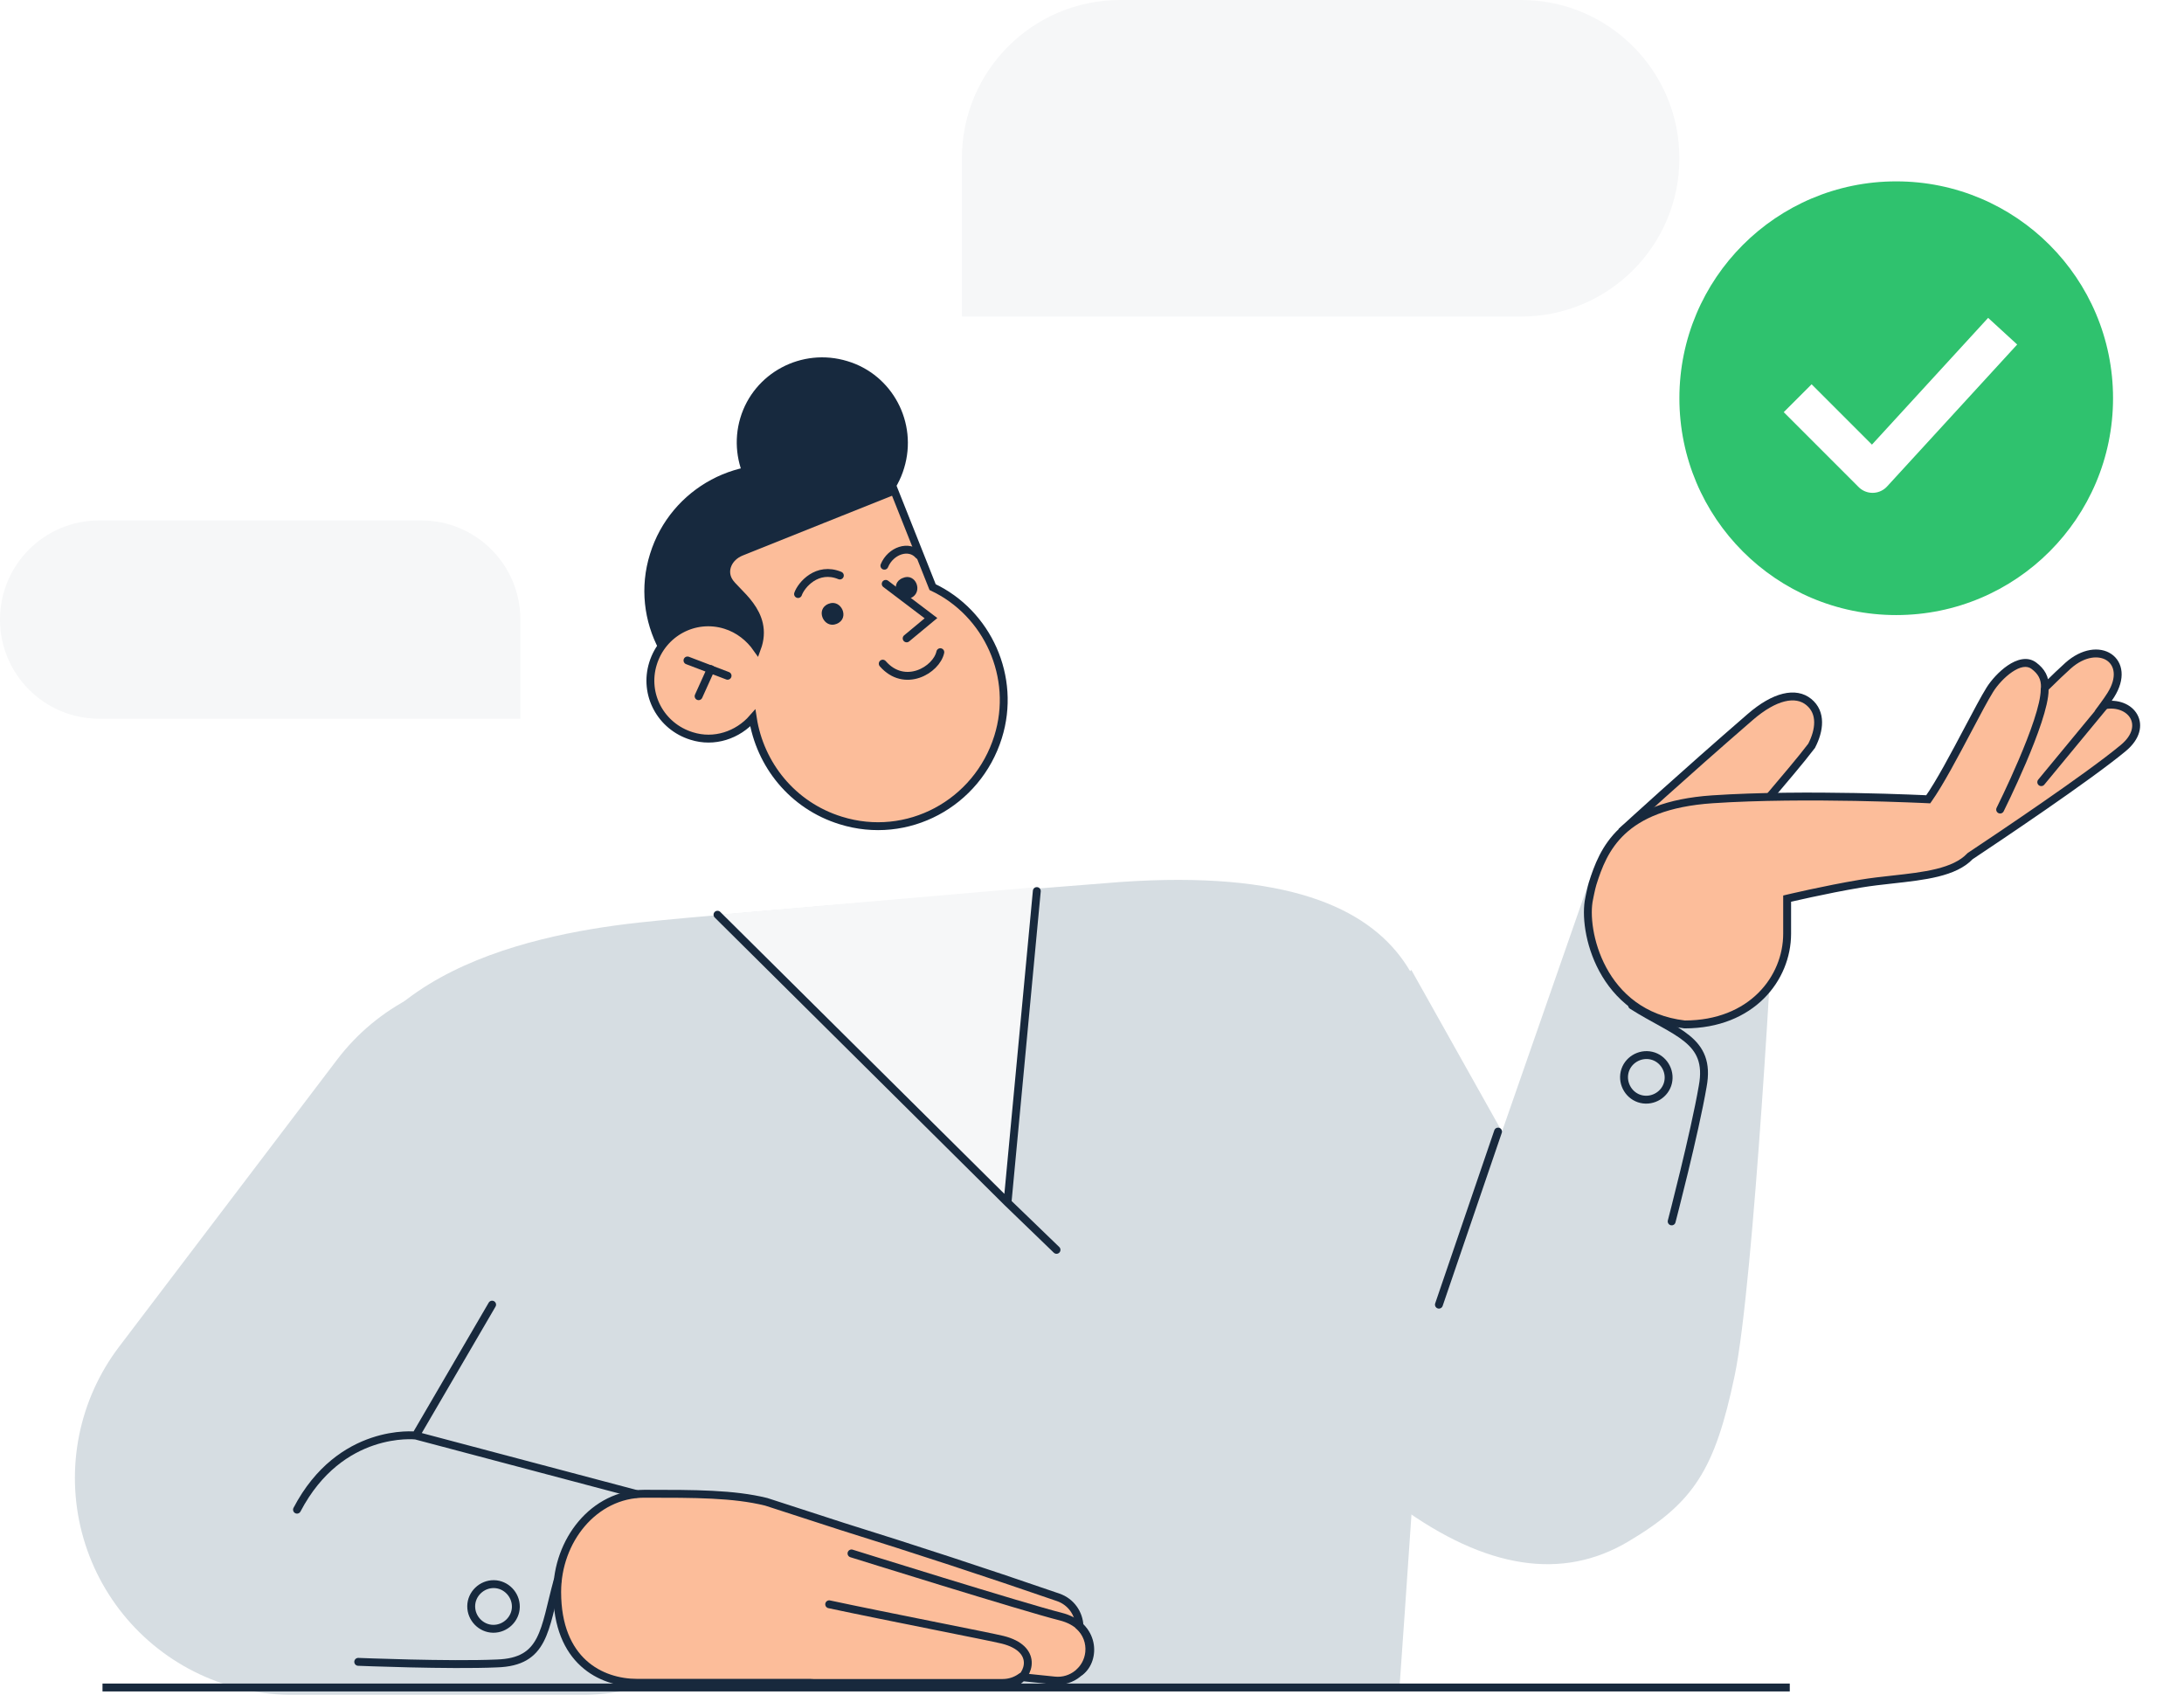 <svg width="277" height="215" viewBox="0 0 277 215" fill="none" xmlns="http://www.w3.org/2000/svg">
<path d="M66 78.571C66 71.628 60.372 66 53.429 66H12.571C5.628 66 0 71.628 0 78.571C0 85.514 5.628 91.143 12.571 91.143H66V78.571Z" fill="#F6F7F8"/>
<path d="M122 20.071C122 8.986 130.986 0 142.071 0H192.929C204.014 0 213 8.986 213 20.071C213 31.157 204.014 40.143 192.929 40.143H122V20.071Z" fill="#F6F7F8"/>
<path d="M81 117C92.348 115.748 142.088 111.852 142.088 111.852C184.348 108.899 182.391 130.878 182 144C181.66 155.391 177.5 214 177.5 214H41.871C41.871 214 41.871 159.164 41.871 146.5C41.871 124.109 66.131 118.64 81 117Z" fill="#D6DDE2"/>
<path d="M91 116L131.5 112.5L128 152.5L91 116Z" fill="#F6F7F8"/>
<path d="M134 158.5L127.786 152.5M91 116L127.786 152.5M127.786 152.5L131.5 113" stroke="#18293D" stroke-linecap="round"/>
<path d="M102.408 59.668C93.963 57.025 85.035 61.874 82.445 70.244C79.802 78.689 84.651 87.617 93.021 90.207C101.466 92.85 110.394 88.001 112.984 79.631C115.573 71.261 110.853 62.312 102.408 59.668Z" fill="#17293E"/>
<path d="M93.897 52.999C95.602 47.291 101.683 44.037 107.467 45.795C113.175 47.501 116.429 53.582 114.67 59.365C112.965 65.074 106.884 68.328 101.1 66.569C95.446 64.789 92.192 58.708 93.897 52.999Z" fill="#17293E"/>
<path d="M116.011 73.506C107.566 70.862 98.638 75.712 96.048 84.081C93.405 92.526 98.254 101.455 106.624 104.044C115.069 106.687 123.997 101.838 126.587 93.469C129.23 85.024 124.434 76.02 116.011 73.506Z" fill="#FCBD9A"/>
<path d="M82.824 84.147C84.033 80.241 88.105 78.047 92.011 79.255C95.916 80.463 98.111 84.536 96.903 88.441C95.694 92.347 91.622 94.542 87.716 93.333C83.81 92.125 81.67 87.978 82.824 84.147Z" fill="#FCBD9A"/>
<path d="M113.344 62.165C113.344 62.165 95.523 69.276 93.912 69.939C92.301 70.603 91.632 72.169 92.328 73.576C93.174 75.091 97.904 77.686 95.846 82.46C96.392 83.76 96.82 84.748 96.82 84.748L118.852 75.883L113.344 62.165Z" fill="#FCBD9A"/>
<path d="M101.218 75.332C101.627 74.16 103.655 71.802 106.519 72.983" stroke="#18293D" stroke-linecap="round"/>
<path d="M112.168 71.74C112.955 69.831 115.303 69.013 116.515 70.406" stroke="#18293D" stroke-linecap="round"/>
<path d="M126.586 93.468C123.942 101.913 115.067 106.687 106.623 104.044C100.485 102.145 96.382 96.932 95.478 91.058C93.585 93.224 90.578 94.25 87.713 93.333C83.807 92.124 81.613 88.052 82.821 84.147C84.03 80.241 88.102 78.046 92.008 79.255C93.681 79.773 95.054 80.87 96.007 82.235C97.7 77.653 93.174 75.091 92.403 73.63C91.653 72.298 92.375 70.656 93.987 69.993C95.598 69.33 113.419 62.219 113.419 62.219L118.284 74.454C125.247 77.739 128.97 85.861 126.586 93.468Z" stroke="#17293E" stroke-miterlimit="10"/>
<path d="M87.193 83.756L92.279 85.697" stroke="#17293E" stroke-miterlimit="10" stroke-linecap="round"/>
<path d="M88.605 88.289L90.156 84.856" stroke="#17293E" stroke-miterlimit="10" stroke-linecap="round"/>
<path d="M114.992 80.955L118.077 78.394L112.336 74.043" stroke="#17293E" stroke-miterlimit="10" stroke-linecap="round"/>
<path d="M106.103 79.118C104.492 79.781 103.347 77.257 105.087 76.572C106.698 75.909 107.843 78.434 106.103 79.118Z" fill="#17293E"/>
<path d="M115.501 75.852C113.89 76.515 112.746 73.99 114.485 73.305C116.15 72.567 117.166 75.114 115.501 75.852Z" fill="#17293E"/>
<path d="M119.261 82.707C118.776 84.964 114.734 87.353 111.959 84.162" stroke="#18293D" stroke-linecap="round"/>
<path d="M64.665 151L37 187.426H73.887" stroke="#D6DDE2" stroke-width="55" stroke-linecap="round" stroke-linejoin="round"/>
<g filter="url(#filter0_b_20016654_20328)">
<path fill-rule="evenodd" clip-rule="evenodd" d="M80.812 213.406C76.201 213.406 70.668 210.64 70.668 201.879C70.668 195.424 75.279 189.43 81.734 189.43C88.189 189.43 93.021 189.43 97.168 190.449L106.868 193.595C116.027 196.453 125.134 199.434 134.221 202.571C135.836 203.129 136.866 204.618 136.915 206.231C137.787 207.056 138.28 208.264 138.147 209.551C137.92 211.748 135.954 213.345 133.757 213.118L129.496 212.678C128.84 213.148 128.037 213.425 127.168 213.425L103.168 213.425C103.039 213.425 102.91 213.418 102.784 213.406L80.812 213.406Z" fill="#FCBD9A"/>
<path d="M70.668 201.879L71.168 201.879V201.879L70.668 201.879ZM80.812 213.406V213.906V213.406ZM81.734 189.43V188.93V189.43ZM97.168 190.449L97.323 189.973L97.305 189.968L97.288 189.964L97.168 190.449ZM106.868 193.595L106.714 194.071L106.72 194.072L106.868 193.595ZM134.221 202.571L134.057 203.044L134.221 202.571ZM136.915 206.231L136.415 206.246L136.421 206.453L136.571 206.594L136.915 206.231ZM138.147 209.551L138.644 209.602V209.602L138.147 209.551ZM133.757 213.118L133.808 212.621L133.757 213.118ZM129.496 212.678L129.548 212.18L129.359 212.161L129.205 212.271L129.496 212.678ZM127.168 213.425V212.925V213.425ZM103.168 213.425V213.925V213.425ZM102.784 213.406L102.831 212.909L102.807 212.906H102.784V213.406ZM70.168 201.879C70.168 206.371 71.591 209.398 73.674 211.297C75.747 213.187 78.414 213.906 80.812 213.906V212.906C78.599 212.906 76.194 212.242 74.348 210.558C72.512 208.885 71.168 206.148 71.168 201.879L70.168 201.879ZM81.734 188.93C74.93 188.93 70.168 195.227 70.168 201.879L71.168 201.879C71.168 195.621 75.628 189.93 81.734 189.93V188.93ZM97.288 189.964C93.069 188.927 88.168 188.93 81.734 188.93V189.93C88.21 189.93 92.973 189.933 97.049 190.935L97.288 189.964ZM107.023 193.119L97.323 189.973L97.014 190.925L106.714 194.071L107.023 193.119ZM106.72 194.072C115.874 196.929 124.975 199.909 134.057 203.044L134.384 202.098C125.292 198.96 116.181 195.977 107.017 193.118L106.72 194.072ZM134.057 203.044C135.471 203.531 136.372 204.834 136.415 206.246L137.414 206.216C137.359 204.402 136.202 202.726 134.384 202.098L134.057 203.044ZM136.571 206.594C137.336 207.317 137.766 208.374 137.65 209.499L138.644 209.602C138.794 208.154 138.239 206.795 137.258 205.868L136.571 206.594ZM137.65 209.499C137.451 211.422 135.731 212.82 133.808 212.621L133.706 213.616C136.178 213.871 138.389 212.074 138.644 209.602L137.65 209.499ZM133.808 212.621L129.548 212.18L129.445 213.175L133.706 213.616L133.808 212.621ZM129.205 212.271C128.631 212.683 127.929 212.925 127.168 212.925V213.925C128.145 213.925 129.05 213.613 129.787 213.084L129.205 212.271ZM127.168 212.925L103.168 212.925V213.925L127.168 213.925V212.925ZM103.168 212.925C103.054 212.925 102.942 212.919 102.831 212.909L102.736 213.904C102.878 213.918 103.023 213.925 103.168 213.925V212.925ZM80.812 213.906L102.784 213.906V212.906L80.812 212.906V213.906Z" fill="#18293D"/>
</g>
<path d="M128.668 213.449C130.668 212.449 131.668 209.074 127.168 207.949C125.568 207.549 112.168 204.949 105.168 203.449" stroke="#18293D" stroke-linecap="round"/>
<path d="M136.997 212C138.997 210.5 138.997 206.125 134.497 205C129.997 203.875 107.997 197 107.997 197" stroke="#18293D" stroke-linecap="round"/>
<path d="M62.551 206.556C61.006 206.54 59.746 205.224 59.763 203.68C59.779 202.135 61.095 200.875 62.639 200.891C64.184 200.908 65.444 202.223 65.427 203.768C65.411 205.313 64.096 206.573 62.551 206.556Z" stroke="#17293E" stroke-miterlimit="10"/>
<path d="M70.715 200.449C69.013 206.676 69.094 210.762 63.013 210.95C57.021 211.219 45.434 210.747 45.434 210.747" stroke="#17293E" stroke-miterlimit="10" stroke-linecap="round"/>
<path d="M13 214H227" stroke="#18293D"/>
<path fill-rule="evenodd" clip-rule="evenodd" d="M177.5 191L138.805 163.128L179 123L190.5 143.5L202 110.5L225 115C225 115 222.5 162.628 220 174.5C217.5 186.372 214.853 190.548 206.5 195.5C198.146 200.453 188.5 199 177.5 191Z" fill="#D6DDE2"/>
<path d="M229.415 89.028C231.067 90.382 230.792 92.607 229.769 94.581C227.102 98.114 220.756 105.096 219.368 107.441L206.337 104.835C206.337 104.835 213.25 98.492 221.974 90.936C225.089 88.237 227.766 87.676 229.415 89.028Z" fill="#FCBD9A" stroke="#17293E"/>
<path fill-rule="evenodd" clip-rule="evenodd" d="M201.992 112.061C203.338 107.774 205.624 102.139 217.195 101.363C228.974 100.574 244.56 101.363 244.56 101.363C245.985 99.366 247.943 95.663 249.635 92.461C250.735 90.382 251.722 88.514 252.378 87.464C253.464 85.726 256.222 83.12 257.96 84.423C258.897 85.126 259.404 85.956 259.358 87.216C260.603 85.992 261.628 85.011 262.299 84.414C266.182 80.958 270.487 83.779 267.705 88.159C267.456 88.551 267.158 88.984 266.817 89.45C270.341 88.78 272.65 92.069 269.319 94.845C264.887 98.538 253.252 106.326 249.867 108.575C247.903 110.667 244.035 111.095 240.042 111.536C238.676 111.687 237.295 111.84 235.97 112.061C231.454 112.817 226.665 113.96 226.665 113.96L226.665 118.414C226.664 124.061 222.165 129.914 213.665 129.914C202.992 128.658 200.689 117.869 201.558 113.96C201.558 113.96 201.81 112.64 201.992 112.061Z" fill="#FCBD9A"/>
<path d="M217.195 101.363L217.228 101.862L217.195 101.363ZM201.992 112.061L201.515 111.911L201.515 111.911L201.992 112.061ZM244.56 101.363L244.535 101.863L244.808 101.877L244.967 101.654L244.56 101.363ZM249.635 92.461L250.077 92.695L249.635 92.461ZM252.378 87.464L252.802 87.729L252.378 87.464ZM257.96 84.423L257.66 84.823L257.66 84.823L257.96 84.423ZM259.358 87.216L258.859 87.198L258.814 88.453L259.709 87.573L259.358 87.216ZM262.299 84.414L262.631 84.788L262.299 84.414ZM267.705 88.159L268.127 88.427L268.127 88.427L267.705 88.159ZM266.817 89.45L266.413 89.154L265.666 90.177L266.91 89.941L266.817 89.45ZM269.319 94.845L268.998 94.461L269.319 94.845ZM249.867 108.575L249.59 108.159L249.542 108.191L249.502 108.233L249.867 108.575ZM240.042 111.536L239.987 111.039L240.042 111.536ZM235.97 112.061L235.888 111.568L235.97 112.061ZM226.665 113.96L226.549 113.474L226.165 113.565L226.165 113.96L226.665 113.96ZM226.665 118.414L226.165 118.414L226.165 118.414L226.665 118.414ZM213.665 129.914L213.606 130.41L213.635 130.414L213.665 130.414L213.665 129.914ZM201.558 113.96L202.046 114.068L202.047 114.061L202.049 114.054L201.558 113.96ZM217.161 100.864C211.297 101.258 207.711 102.888 205.418 105.03C203.131 107.165 202.192 109.754 201.515 111.911L202.469 112.211C203.138 110.081 204.015 107.709 206.1 105.761C208.179 103.819 211.522 102.245 217.228 101.862L217.161 100.864ZM244.56 101.363C244.585 100.864 244.585 100.864 244.585 100.864C244.585 100.864 244.585 100.864 244.584 100.864C244.584 100.864 244.583 100.864 244.582 100.864C244.58 100.864 244.577 100.864 244.574 100.863C244.566 100.863 244.555 100.862 244.539 100.862C244.509 100.86 244.465 100.858 244.406 100.855C244.288 100.85 244.115 100.842 243.89 100.831C243.439 100.811 242.783 100.784 241.959 100.753C240.312 100.691 237.992 100.617 235.304 100.567C229.93 100.469 223.072 100.468 217.161 100.864L217.228 101.862C223.097 101.469 229.921 101.469 235.285 101.567C237.966 101.616 240.279 101.69 241.922 101.752C242.743 101.783 243.397 101.81 243.845 101.83C244.069 101.84 244.242 101.849 244.358 101.854C244.416 101.857 244.461 101.859 244.49 101.86C244.505 101.861 244.516 101.862 244.524 101.862C244.527 101.862 244.53 101.862 244.532 101.863C244.533 101.863 244.534 101.863 244.534 101.863C244.534 101.863 244.534 101.863 244.535 101.863C244.535 101.863 244.535 101.863 244.56 101.363ZM249.193 92.228C247.493 95.444 245.553 99.11 244.153 101.073L244.967 101.654C246.416 99.622 248.393 95.881 250.077 92.695L249.193 92.228ZM251.954 87.199C251.286 88.268 250.288 90.157 249.193 92.228L250.077 92.695C251.181 90.606 252.158 88.759 252.802 87.729L251.954 87.199ZM258.26 84.023C257.112 83.162 255.716 83.663 254.644 84.389C253.536 85.139 252.529 86.279 251.954 87.199L252.802 87.729C253.314 86.91 254.228 85.879 255.205 85.217C256.218 84.531 257.07 84.381 257.66 84.823L258.26 84.023ZM259.858 87.234C259.884 86.529 259.754 85.918 259.47 85.378C259.188 84.841 258.769 84.405 258.26 84.023L257.66 84.823C258.088 85.144 258.391 85.474 258.585 85.843C258.777 86.209 258.879 86.643 258.859 87.198L259.858 87.234ZM261.966 84.041C261.285 84.646 260.252 85.635 259.008 86.86L259.709 87.573C260.953 86.349 261.97 85.375 262.631 84.788L261.966 84.041ZM268.127 88.427C268.865 87.266 269.163 86.159 269.078 85.196C268.992 84.225 268.517 83.431 267.781 82.934C266.312 81.941 264.011 82.221 261.966 84.041L262.631 84.788C264.47 83.151 266.263 83.114 267.221 83.762C267.699 84.086 268.022 84.603 268.082 85.284C268.143 85.974 267.936 86.863 267.283 87.891L268.127 88.427ZM267.221 89.745C267.566 89.273 267.871 88.831 268.127 88.427L267.283 87.891C267.042 88.272 266.75 88.695 266.413 89.154L267.221 89.745ZM269.639 95.229C271.423 93.742 271.83 91.975 271.076 90.613C270.345 89.293 268.642 88.594 266.724 88.958L266.91 89.941C268.516 89.636 269.73 90.246 270.201 91.098C270.649 91.907 270.545 93.172 268.998 94.461L269.639 95.229ZM250.144 108.992C253.518 106.749 265.181 98.944 269.639 95.229L268.998 94.461C264.593 98.132 252.986 105.902 249.59 108.159L250.144 108.992ZM240.097 112.033C242.085 111.813 244.086 111.593 245.836 111.16C247.582 110.728 249.152 110.067 250.231 108.917L249.502 108.233C248.618 109.175 247.272 109.774 245.595 110.189C243.922 110.603 241.992 110.817 239.987 111.039L240.097 112.033ZM236.053 112.554C237.361 112.336 238.728 112.184 240.097 112.033L239.987 111.039C238.623 111.19 237.228 111.344 235.888 111.568L236.053 112.554ZM226.665 113.96C226.781 114.446 226.781 114.446 226.781 114.446C226.781 114.446 226.781 114.446 226.781 114.446C226.781 114.446 226.781 114.446 226.782 114.446C226.782 114.446 226.783 114.446 226.784 114.446C226.786 114.445 226.79 114.444 226.794 114.443C226.803 114.441 226.817 114.438 226.835 114.434C226.87 114.425 226.924 114.413 226.993 114.396C227.132 114.364 227.336 114.316 227.595 114.257C228.113 114.138 228.851 113.972 229.729 113.783C231.487 113.403 233.805 112.93 236.053 112.554L235.888 111.568C233.619 111.948 231.284 112.424 229.518 112.805C228.635 112.996 227.893 113.163 227.372 113.282C227.111 113.342 226.906 113.39 226.765 113.423C226.695 113.439 226.641 113.452 226.604 113.46C226.586 113.465 226.572 113.468 226.563 113.47C226.558 113.471 226.555 113.472 226.552 113.473C226.551 113.473 226.55 113.473 226.55 113.473C226.549 113.474 226.549 113.474 226.549 113.474C226.549 113.474 226.549 113.474 226.549 113.474C226.549 113.474 226.549 113.474 226.665 113.96ZM227.165 118.414L227.165 113.96L226.165 113.96L226.165 118.414L227.165 118.414ZM213.665 130.414C222.437 130.414 227.164 124.341 227.165 118.414L226.165 118.414C226.164 123.78 221.892 129.414 213.665 129.414L213.665 130.414ZM201.07 113.852C200.605 115.941 200.994 119.737 202.843 123.169C204.708 126.631 208.082 129.76 213.606 130.41L213.723 129.417C208.575 128.811 205.46 125.919 203.723 122.695C201.97 119.441 201.641 115.889 202.046 114.068L201.07 113.852ZM201.515 111.911C201.416 112.226 201.303 112.723 201.218 113.123C201.174 113.327 201.136 113.512 201.11 113.647C201.096 113.714 201.085 113.769 201.078 113.806C201.074 113.825 201.072 113.84 201.07 113.85C201.069 113.855 201.068 113.859 201.067 113.862C201.067 113.863 201.067 113.864 201.067 113.865C201.067 113.865 201.067 113.865 201.067 113.866C201.067 113.866 201.067 113.866 201.067 113.866C201.067 113.866 201.067 113.866 201.067 113.866C201.067 113.866 201.067 113.866 201.558 113.96C202.049 114.054 202.049 114.054 202.049 114.054C202.049 114.054 202.049 114.054 202.049 114.054C202.049 114.054 202.049 114.054 202.049 114.054C202.049 114.054 202.049 114.054 202.049 114.053C202.049 114.053 202.049 114.052 202.049 114.051C202.05 114.048 202.051 114.045 202.051 114.04C202.053 114.03 202.056 114.016 202.06 113.998C202.067 113.961 202.077 113.908 202.09 113.843C202.116 113.711 202.153 113.531 202.196 113.332C202.282 112.928 202.386 112.475 202.469 112.211L201.515 111.911Z" fill="#18293D"/>
<path d="M259.328 87.461C259.328 91.37 253.681 102.664 253.681 102.664" stroke="#17293E" stroke-linecap="round"/>
<path d="M267.148 89.198L258.895 99.189" stroke="#17293E" stroke-linecap="round"/>
<path d="M80.67 189.449L52.732 182.048M37.67 191.449C43.17 180.949 52.732 182.048 52.732 182.048M52.732 182.048L62.415 165.449M190 143.5L182.5 165.449" stroke="#18293D" stroke-linecap="round"/>
<path d="M211.564 137.274C211.22 138.78 209.666 139.731 208.161 139.386C206.655 139.042 205.704 137.488 206.048 135.983C206.392 134.477 207.946 133.525 209.452 133.87C210.958 134.214 211.909 135.768 211.564 137.274Z" stroke="#17293E" stroke-miterlimit="10"/>
<path d="M207 127.5C212.5 131 217.067 131.777 215.957 137.759C214.946 143.671 212.02 154.892 212.02 154.892" stroke="#17293E" stroke-miterlimit="10" stroke-linecap="round"/>
<circle cx="240.5" cy="50.5" r="27.5" fill="#2FC26E"/>
<path d="M228 50.5L237.5 60L254 42" stroke="white" stroke-width="5" stroke-linejoin="round"/>
<defs>
<filter id="filter0_b_20016654_20328" x="66.006" y="184.768" width="76.823" height="33.318" filterUnits="userSpaceOnUse" color-interpolation-filters="sRGB">
<feFlood flood-opacity="0" result="BackgroundImageFix"/>
<feGaussianBlur in="BackgroundImage" stdDeviation="2.081"/>
<feComposite in2="SourceAlpha" operator="in" result="effect1_backgroundBlur_20016654_20328"/>
<feBlend mode="normal" in="SourceGraphic" in2="effect1_backgroundBlur_20016654_20328" result="shape"/>
</filter>
</defs>
</svg>
